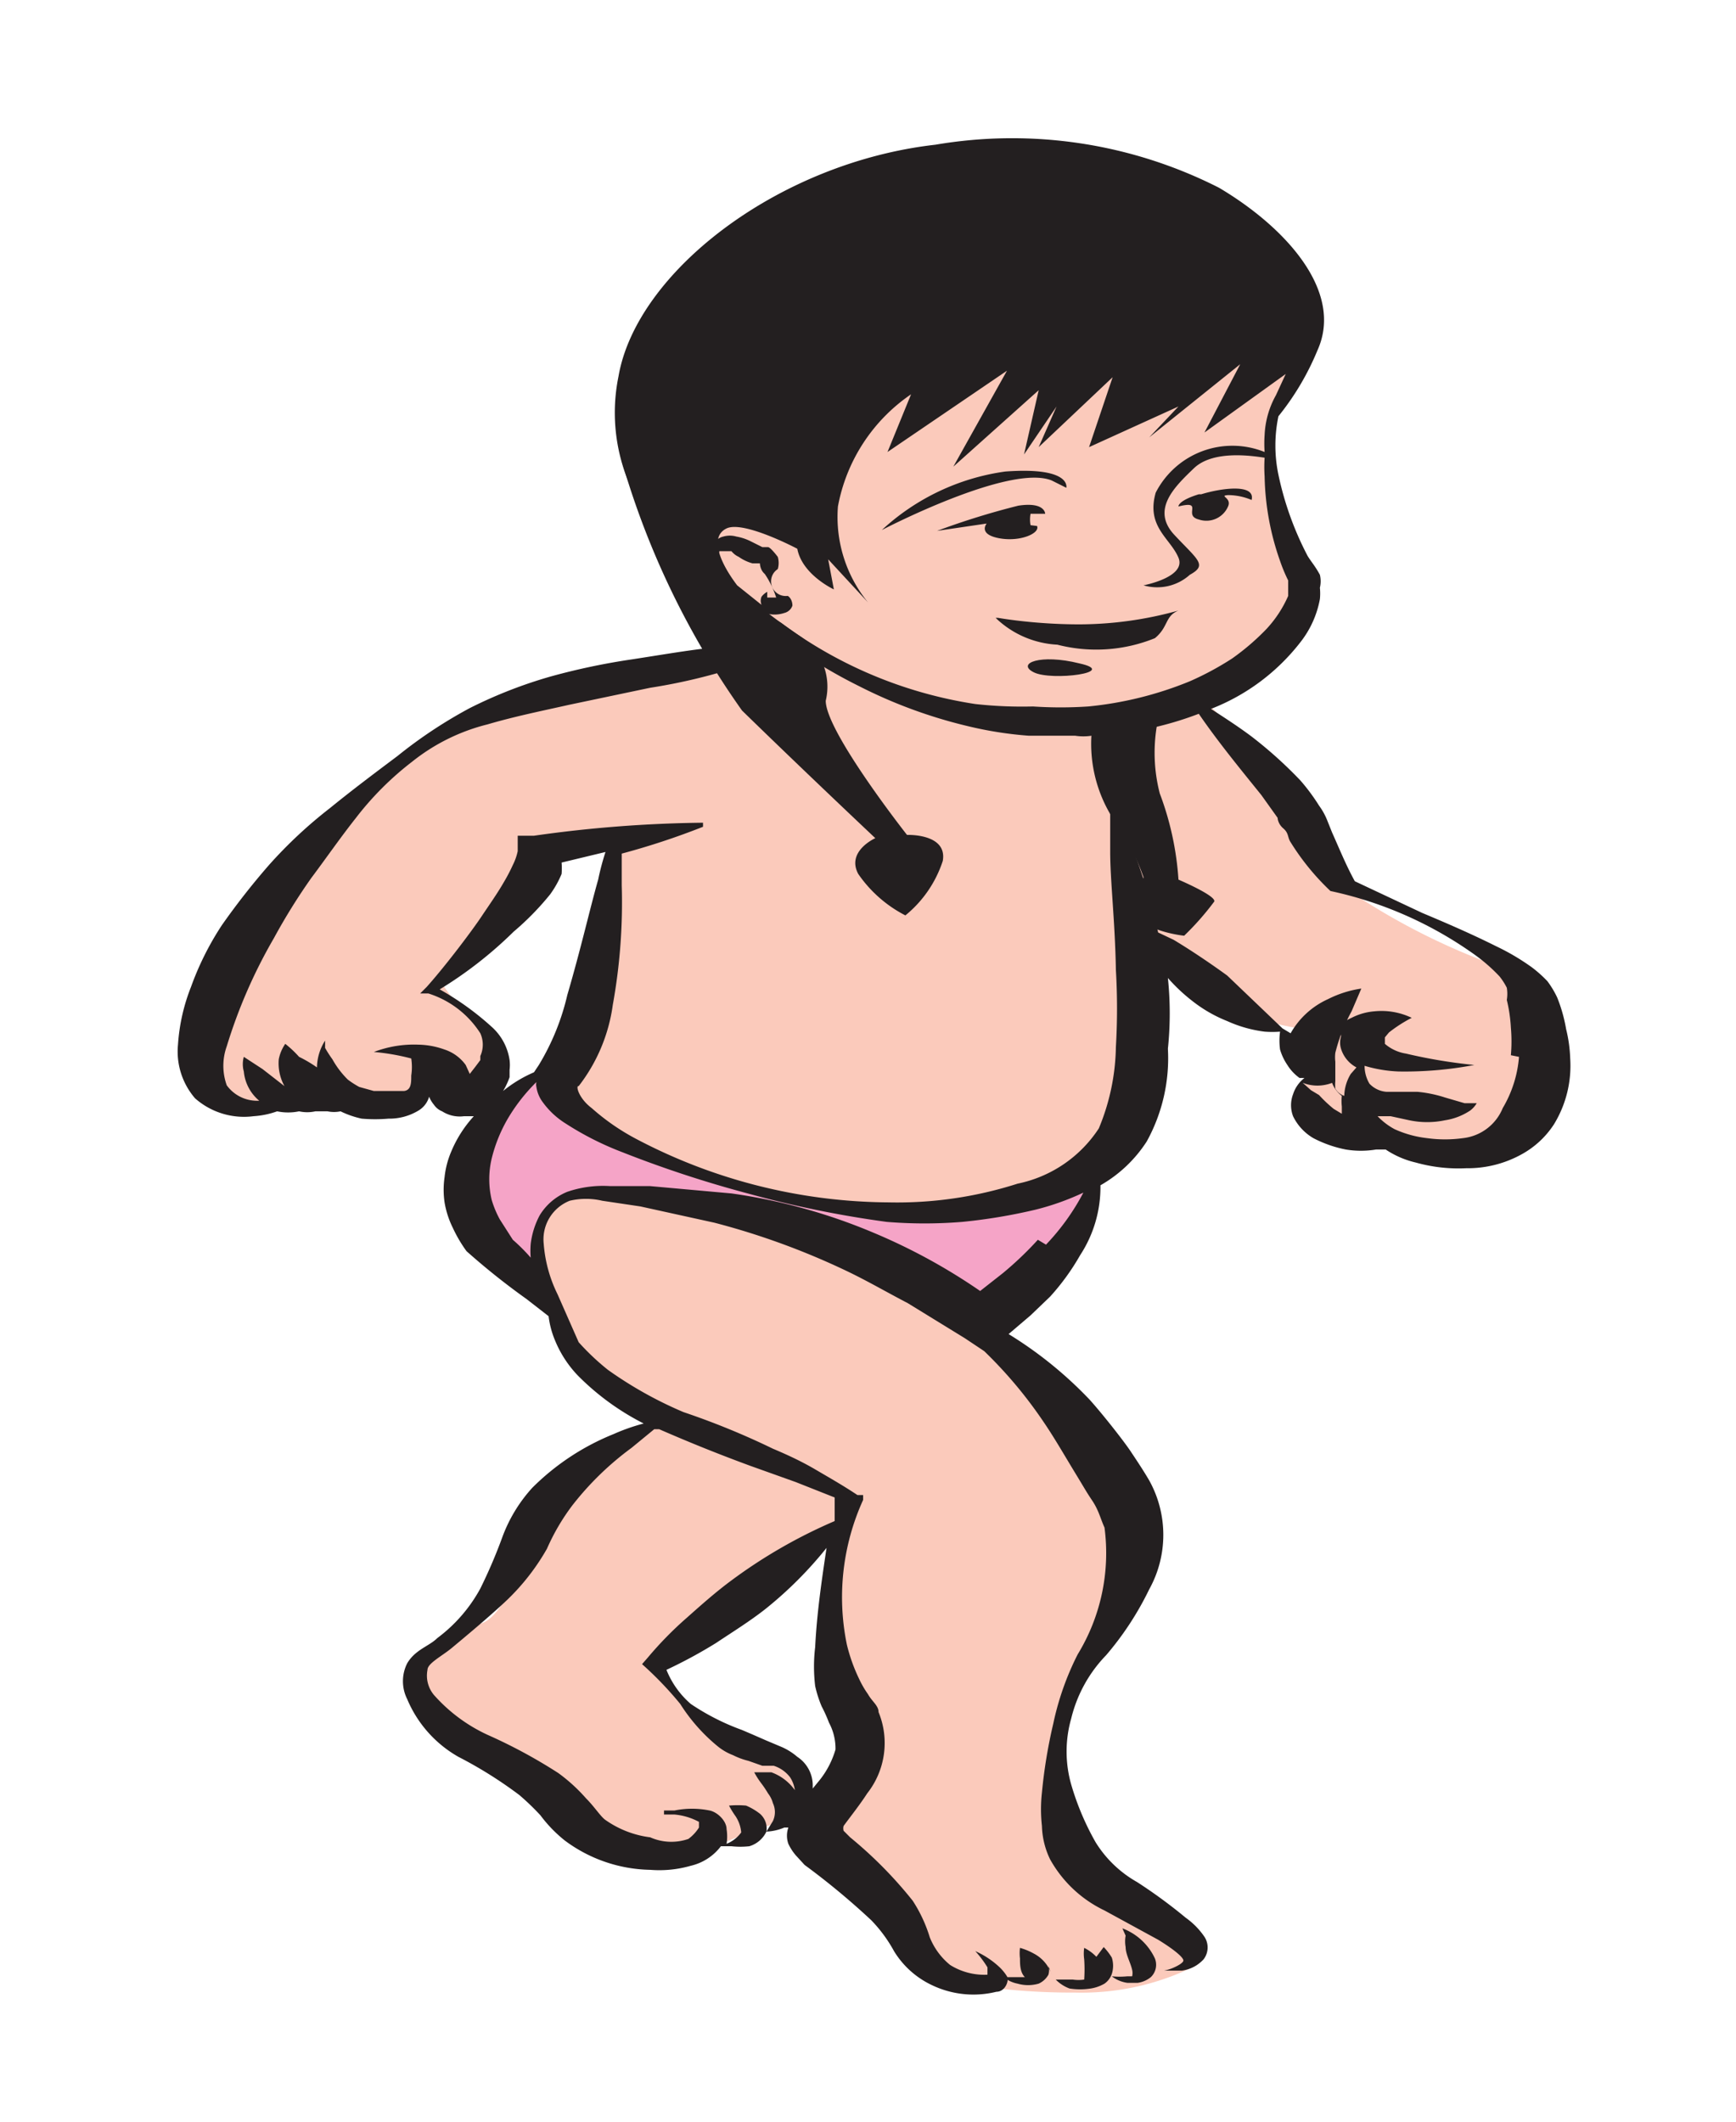 <svg id="Capa_1" data-name="Capa 1" xmlns="http://www.w3.org/2000/svg" viewBox="0 0 21.36 26.1"><defs><style>.cls-1{fill:#f5a4c7;}.cls-2{fill:#fbcabb;}.cls-3{fill:#231f20;}</style></defs><title>2-18meses</title><path class="cls-1" d="M8,12.9s-1.56.12-2,.93.21,2.05,1.44,2.54,4.73-.14,4.73-.14,1.9-1.14,1-2S8,12.9,8,12.9"/><path class="cls-2" d="M7.55,8.38S4.85,9,4.26,9.94s-1.86,2.84-1.79,3.2.27.57.67.48a5.62,5.62,0,0,1,1.1-.07l.57,0c.05,0,.47-.26.67-.21s.53.15.56-.14.12-.4-.18-.65a1.61,1.61,0,0,1-.4-.42,5.23,5.23,0,0,0,1.06-1.09c.15-.35.28-.7.38-.7s.65-.1.65-.1-.15.84-.17,1.24a10.5,10.5,0,0,1-.62,1.76A5.88,5.88,0,0,0,9,14.52a7,7,0,0,0,3.89.11,2.07,2.07,0,0,0,1.13-1c.05-.11.16-1.91.16-1.91a6.52,6.52,0,0,0,1,.7,3.5,3.5,0,0,0,1.05.26,2.27,2.27,0,0,0-.2.87,3.56,3.56,0,0,0,1.69.7c.38,0,1.48-.7,1.45-1.18a2.54,2.54,0,0,0-.61-1.14,8.26,8.26,0,0,1-2-1c-.21-.32-.75-1.17-.86-1.36a10.62,10.62,0,0,0-.93-1s1.39-1.1,1.29-1.41-.91-1.52-.15-2.33A.64.64,0,0,0,15.55,4a9.66,9.66,0,0,0-2.42-.45,11.71,11.71,0,0,0-3,.09c-.19.09-1.5,1.12-1.5,1.12S8,6.5,8.59,7s.95.8.95.8a8.19,8.19,0,0,1-2,.55"/><path class="cls-2" d="M6.64,15.38a4.45,4.45,0,0,0,.55,1.33,7.2,7.2,0,0,0,1,.75,9.74,9.74,0,0,0-1.4.93c-.22.26-.47,1.45-.87,1.58s-1.25.49-.44,1.27a7.63,7.63,0,0,0,2.6,1.58c.44.09,1.07-.29,1.33-.35s.7-.49.38-.72a10.55,10.55,0,0,0-1.24-.61,2.68,2.68,0,0,1-.45-.67S10,19,10,19a2.8,2.8,0,0,1,.33-.18,3.28,3.28,0,0,0,0,1.78c.29.62.5.93.21,1.23s-.45.41-.35.75a4.64,4.64,0,0,0,1.33,1.76,8.28,8.28,0,0,0,1.71.17,3.13,3.13,0,0,0,1.5-.34c.11-.11-.17-.46-.45-.63s-1.17-1-1.2-1.2A3.59,3.59,0,0,1,13.65,20a1.71,1.71,0,0,0,.07-2.22,13.24,13.24,0,0,0-1.81-1.76c-.67-.52-5.44-2.49-5.27-.67"/><path class="cls-3" d="M12.94,5.91l.18.09s.07-.26-.75-.2a2.8,2.8,0,0,0-1.52.72s1.57-.82,2.09-.61"/><path class="cls-3" d="M12.68,6.46a.39.39,0,0,1,0-.14h.18s0-.15-.33-.1a9.36,9.36,0,0,0-1,.31l.61-.09s-.11.13.15.18.51-.06.47-.15"/><path class="cls-3" d="M14.75,6.08c-.26.08-.25.15-.25.15.32-.08.05.11.25.16a.29.29,0,0,0,.36-.16c.05-.11-.12-.13,0-.14a.75.75,0,0,1,.29.06c.05-.2-.36-.15-.62-.07"/><path class="cls-3" d="M12.25,7.6a1.18,1.18,0,0,0,.76.33,1.92,1.92,0,0,0,1.2-.08c.17-.14.12-.27.29-.34a4.56,4.56,0,0,1-1.22.17c-.56,0-1-.08-1-.08"/><path class="cls-3" d="M13.28,8.16c-.48-.12-.78,0-.56.11s1.06,0,.56-.11"/><path class="cls-3" d="M10.54,7.38l0,0Z"/><path class="cls-3" d="M18.69,13h0a1.46,1.46,0,0,1-.2.63A.6.6,0,0,1,18,14a1.61,1.61,0,0,1-.44,0,1.32,1.32,0,0,1-.4-.11.83.83,0,0,1-.21-.16l.16,0,.23.05a1.07,1.07,0,0,0,.44,0,.77.77,0,0,0,.31-.12.32.32,0,0,0,.08-.09l-.05,0-.1,0-.24-.07a1.57,1.57,0,0,0-.34-.07h-.38a.32.32,0,0,1-.21-.1.43.43,0,0,1-.06-.22.08.08,0,0,0,0,0,1.67,1.67,0,0,0,.42.07,4.6,4.6,0,0,0,.93-.08v0a6.39,6.39,0,0,1-.84-.14.52.52,0,0,1-.26-.12s0,0,0,0h0l0-.08h0s0,0,.05-.06a1.72,1.72,0,0,1,.28-.18v0a.86.86,0,0,0-.46-.08.74.74,0,0,0-.28.08.38.38,0,0,0-.13.09l0,.06v0l0,.08a.26.26,0,0,0,0,.15.39.39,0,0,0,.19.23l-.07.08a.54.54,0,0,0-.08.27.2.2,0,0,1-.11-.09.46.46,0,0,1,0-.09s0-.06,0-.11,0-.08,0-.13a.45.45,0,0,1,0-.11,2.16,2.16,0,0,1,.2-.51l.12-.28a1.33,1.33,0,0,0-.41.13,1,1,0,0,0-.46.42l-.1-.06L15.1,12c-.22-.16-.46-.32-.66-.44l-.19-.09a8.19,8.19,0,0,0-.3-1c-.13-.34-.23-.54-.23-.54h-.06s0,.2,0,.55.06.86.07,1.45a8.08,8.08,0,0,1,0,.95,2.7,2.7,0,0,1-.21,1,1.57,1.57,0,0,1-1,.68,4.86,4.86,0,0,1-1.59.23A6.74,6.74,0,0,1,7.81,14a2.75,2.75,0,0,1-.53-.37c-.16-.12-.2-.28-.16-.27a2.09,2.09,0,0,0,.42-1,7.07,7.07,0,0,0,.11-1.47q0-.24,0-.39a9.15,9.15,0,0,0,1-.33l0-.05a15.78,15.78,0,0,0-2.08.16l-.2,0,0,.19a.7.7,0,0,1-.06.17,2.12,2.12,0,0,1-.11.21c-.08.14-.18.28-.28.43s-.42.58-.67.86l-.08.08.1,0a1.18,1.18,0,0,1,.64.49.34.34,0,0,1,0,.28l0,.05-.06.08-.07.09-.05-.11a.52.52,0,0,0-.26-.19,1,1,0,0,0-.32-.06,1.38,1.38,0,0,0-.55.09v0a2.73,2.73,0,0,1,.46.08.69.69,0,0,1,0,.21c0,.09,0,.18-.09.19H4.6l-.18-.05a1.1,1.1,0,0,1-.14-.09,1.1,1.1,0,0,1-.19-.25A1.46,1.46,0,0,1,4,12.89l0-.09a.63.63,0,0,0-.1.33v0A1.6,1.6,0,0,0,3.68,13a1.33,1.33,0,0,0-.17-.16.5.5,0,0,0-.08.19.58.58,0,0,0,.07.33l-.27-.21L3,13a.33.33,0,0,0,0,.18.53.53,0,0,0,.19.36l0,0H3.16a.46.46,0,0,1-.37-.19.71.71,0,0,1,0-.48,6.32,6.32,0,0,1,.58-1.33,7.45,7.45,0,0,1,.46-.74c.18-.24.36-.5.55-.74a3.76,3.76,0,0,1,.69-.69A2.42,2.42,0,0,1,6,8.91c.34-.1.69-.17,1-.24L8,8.46a7,7,0,0,0,1.43-.38l0,0,.2.28V8l.29.39L9.82,8a6.15,6.15,0,0,0,.75.44,6,6,0,0,0,1.33.49,4.64,4.64,0,0,0,.76.12l.38,0h.19a.66.66,0,0,0,.2,0,4.14,4.14,0,0,0,1.32-.27c.24.35.52.69.77,1l.2.28s0,.07.07.13.05.11.09.17a3,3,0,0,0,.49.6l0,0h0a4.77,4.77,0,0,1,1.77.78,2.07,2.07,0,0,1,.31.27.8.8,0,0,1,.09.14.46.46,0,0,1,0,.15,1.86,1.86,0,0,1,.05.34,1.93,1.93,0,0,1,0,.34m-2.46.43h0l-.1-.09h0a.5.5,0,0,0,.36,0,.36.36,0,0,0,.12.16.57.57,0,0,0,0,.13l0,.09-.1-.06A1.66,1.66,0,0,1,16.23,13.47Zm-3.36,1.84h0a4.22,4.22,0,0,1-.43.41l-.28.22a7.22,7.22,0,0,0-1.32-.72A7,7,0,0,0,9,14.68l-1-.09-.49,0a1.36,1.36,0,0,0-.53.07.71.71,0,0,0-.34.29,1,1,0,0,0-.11.35,1,1,0,0,0,0,.17,2.28,2.28,0,0,0-.22-.22L6.15,15a1.22,1.22,0,0,1-.1-.24,1.1,1.1,0,0,1,0-.51,1.84,1.84,0,0,1,.21-.51,2.21,2.21,0,0,1,.34-.43.13.13,0,0,0,0,.06.41.41,0,0,0,.08.19,1,1,0,0,0,.28.26,3.72,3.72,0,0,0,.69.35,14.07,14.07,0,0,0,1.55.51,12.93,12.93,0,0,0,1.71.35,5.71,5.71,0,0,0,.93,0,6.76,6.76,0,0,0,.9-.15,3.19,3.19,0,0,0,.59-.21A2.82,2.82,0,0,1,12.87,15.31ZM6.77,11h0a1.23,1.23,0,0,0,.14-.25.89.89,0,0,0,0-.14l.54-.13a3.19,3.19,0,0,0-.09.34c-.1.35-.21.84-.38,1.42a2.94,2.94,0,0,1-.35.86l-.06.09h0a1.6,1.6,0,0,0-.38.23.91.91,0,0,0,.08-.17l0-.09a.49.49,0,0,0,0-.12.68.68,0,0,0-.21-.4,3.49,3.49,0,0,0-.65-.47,5,5,0,0,0,.91-.71A3.39,3.39,0,0,0,6.77,11Zm-.93,2.41Zm-.25,0ZM9.15,7.68h0l.16.22-.06,0-.1,0Zm6.6-.78h0a1.94,1.94,0,0,0,.1.24c0,.05,0,.06,0,.09l0,.1a1.45,1.45,0,0,1-.27.41,2.94,2.94,0,0,1-.42.36,3.66,3.66,0,0,1-.52.28,4.41,4.41,0,0,1-1.25.31,5.08,5.08,0,0,1-.68,0A5.2,5.2,0,0,1,12,8.66a5.34,5.34,0,0,1-2.39-1h0a2.12,2.12,0,0,1-.2-.12.38.38,0,0,0,.24,0,.14.14,0,0,0,.1-.09c0-.08-.05-.12-.06-.12A.18.18,0,0,1,9.57,7a.27.27,0,0,0,0-.15s-.09-.12-.12-.12l-.07,0-.14-.07a.63.63,0,0,0-.18-.06.29.29,0,0,0-.16,0,.17.17,0,0,0-.11.08.15.15,0,0,0,0,.1.23.23,0,0,0,.06.07h0l0-.07s0,0,0,0,0,0,0,0H9a.25.25,0,0,0,.09.07.54.54,0,0,0,.17.08l.09,0s0,0,0,0,0,.08.06.13a1.11,1.11,0,0,1,.14.29s0,0,0,0,0,0,0,0H9.44s0,0,0,0l0,0,0-.07h0a.22.22,0,0,0-.07.06.13.13,0,0,0,0,.1s0,0,0,0l-.3-.24c-.22-.29-.34-.6-.13-.7s.87.25.87.25c.06.32.45.5.45.5l-.07-.37.49.53a1.66,1.66,0,0,1-.37-1.18,2.14,2.14,0,0,1,.9-1.38l-.29.71,1.47-1-.66,1.18,1.05-.94-.18.79L13,5l-.22.5.91-.86-.29.86L14.5,5l-.36.38,1.12-.9-.44.84,1-.72-.12.26a1.1,1.1,0,0,0-.14.49,1.48,1.48,0,0,0,0,.21,1.06,1.06,0,0,0-1.34.5c-.12.42.18.56.28.8s-.43.34-.43.34a.6.6,0,0,0,.57-.13c.22-.12.1-.18-.19-.49s0-.59.24-.82.73-.15.87-.13a1.76,1.76,0,0,0,0,.23A3.29,3.29,0,0,0,15.75,6.9ZM10.28,21.52h0a1.09,1.09,0,0,1-.19.37L10,22s0,0,0-.05a.42.42,0,0,0-.19-.34.76.76,0,0,0-.19-.12l-.19-.08-.16-.07-.14-.06a2.87,2.87,0,0,1-.63-.32,1.09,1.09,0,0,1-.3-.42,5.92,5.92,0,0,0,.61-.33c.21-.14.42-.27.61-.42a4.83,4.83,0,0,0,.75-.75c-.06.4-.12.81-.14,1.22a2,2,0,0,0,0,.48,1.44,1.44,0,0,0,.08.25,1.76,1.76,0,0,1,.09.2A.67.67,0,0,1,10.28,21.52Zm-.46.68Zm9.45-9.54a1.9,1.9,0,0,0-.11-.39,1.16,1.16,0,0,0-.12-.2,1.54,1.54,0,0,0-.19-.17,2.82,2.82,0,0,0-.44-.26c-.3-.15-.6-.28-.91-.41l-.83-.39c-.11-.2-.19-.4-.28-.6l-.06-.15a.81.81,0,0,0-.1-.18A2.42,2.42,0,0,0,16,9.6a5.22,5.22,0,0,0-.6-.54c-.16-.12-.33-.23-.5-.34h0A2.57,2.57,0,0,0,16,7.9a1.21,1.21,0,0,0,.24-.53.66.66,0,0,0,0-.14.34.34,0,0,0,0-.16c-.06-.11-.1-.15-.15-.23a3.86,3.86,0,0,1-.36-1,1.75,1.75,0,0,1,0-.72,3.27,3.27,0,0,0,.48-.81c.33-.73-.4-1.52-1.21-2a5.62,5.62,0,0,0-3.49-.53C9.57,2,7.83,3.35,7.61,4.63a2.23,2.23,0,0,0,.46,1.86l0,.06a3.15,3.15,0,0,0,.24.3c.18.28.58.87.74,1.1-.31,0-.75.08-1.27.16a8.26,8.26,0,0,0-1,.21,5.68,5.68,0,0,0-1,.39,5.73,5.73,0,0,0-.89.59c-.28.21-.56.42-.83.64a5.59,5.59,0,0,0-.75.7,8.88,8.88,0,0,0-.58.74,3.59,3.59,0,0,0-.38.76,2.34,2.34,0,0,0-.16.71.88.88,0,0,0,.21.66.91.91,0,0,0,.72.22,1.05,1.05,0,0,0,.29-.06.66.66,0,0,0,.27,0,.46.46,0,0,0,.2,0l.15,0a.39.39,0,0,0,.16,0,1.14,1.14,0,0,0,.26.09,1.9,1.9,0,0,0,.33,0,.69.69,0,0,0,.37-.1.29.29,0,0,0,.13-.17.37.37,0,0,0,.06.1.22.22,0,0,0,.1.08.4.4,0,0,0,.27.06l.12,0a1.49,1.49,0,0,0-.28.44,1.09,1.09,0,0,0-.08.31,1.08,1.08,0,0,0,0,.31,1.12,1.12,0,0,0,.1.31,1.69,1.69,0,0,0,.17.29h0l0,0a8.7,8.7,0,0,0,.74.59l.27.21a1.11,1.11,0,0,0,.08.3,1.38,1.38,0,0,0,.28.43,3.13,3.13,0,0,0,.81.59,2.41,2.41,0,0,0-.37.13,3,3,0,0,0-1,.66,1.85,1.85,0,0,0-.37.61,6.27,6.27,0,0,1-.27.63,1.88,1.88,0,0,1-.53.61c-.1.1-.27.14-.37.31a.49.49,0,0,0,0,.44,1.47,1.47,0,0,0,.63.71,5.2,5.2,0,0,1,.75.47,3.07,3.07,0,0,1,.26.25,1.67,1.67,0,0,0,.3.31A1.81,1.81,0,0,0,8,23a1.4,1.4,0,0,0,.5-.05.65.65,0,0,0,.37-.24H9a1,1,0,0,0,.22,0,.34.34,0,0,0,.21-.18.24.24,0,0,0-.08-.22.75.75,0,0,0-.17-.1,1.13,1.13,0,0,0-.21,0,1.08,1.08,0,0,0,.08.13.43.43,0,0,1,.07.2.41.41,0,0,1-.18.14l0,0a.58.58,0,0,0,0-.18c0-.1-.11-.21-.21-.23a1.09,1.09,0,0,0-.43,0H8.17v.05l.13,0a.78.78,0,0,1,.3.09s0,0,0,.07a.51.51,0,0,1-.13.14A.64.64,0,0,1,8,22.6a1.22,1.22,0,0,1-.56-.22c-.06-.05-.13-.16-.23-.26a2.09,2.09,0,0,0-.34-.31A6.37,6.37,0,0,0,6,21.34a2,2,0,0,1-.66-.49.37.37,0,0,1-.08-.31c0-.08.18-.17.3-.27s.47-.39.68-.59a2.76,2.76,0,0,0,.49-.63,2.64,2.64,0,0,1,.31-.53,3.68,3.68,0,0,1,.73-.71l.28-.23.06,0c.39.17.74.31,1.12.45l.56.2.48.19c0,.1,0,.19,0,.29A6.29,6.29,0,0,0,9,19.44c-.19.14-.37.3-.55.46a4.43,4.43,0,0,0-.48.49l-.07.08,0,0a4.3,4.3,0,0,1,.47.49,2.18,2.18,0,0,0,.46.52.68.68,0,0,0,.19.11.89.89,0,0,0,.19.07l.17.06.14,0a.41.41,0,0,1,.2.14.38.38,0,0,1,.06.16.61.61,0,0,0-.29-.22l-.15,0H9.28a1,1,0,0,0,.09.14,1.25,1.25,0,0,1,.08.12.34.34,0,0,1,.06.12.26.26,0,0,1,0,.22l-.08.13a.63.63,0,0,0,.22-.05l.05,0a.3.3,0,0,0,0,.2.63.63,0,0,0,.09.14l.11.12a9,9,0,0,1,.82.68A1.75,1.75,0,0,1,11,24a1.09,1.09,0,0,0,.47.42,1.18,1.18,0,0,0,.79.08c.11,0,.16-.14.13-.19a.58.58,0,0,0-.1-.12A1.07,1.07,0,0,0,12,24l0,0a1.3,1.3,0,0,1,.15.2s0,.06,0,.09,0,0,0,0a.79.79,0,0,1-.46-.12.84.84,0,0,1-.25-.34,1.76,1.76,0,0,0-.21-.45,5.18,5.18,0,0,0-.77-.78l-.08-.08s0,0,0,0a.11.11,0,0,1,0-.06c.08-.11.2-.26.29-.4a1,1,0,0,0,.14-1c0-.08-.08-.13-.13-.22a1.18,1.18,0,0,1-.11-.19,2.1,2.1,0,0,1-.15-.42,2.89,2.89,0,0,1,.2-1.78l0-.06-.07,0c-.18-.12-.34-.21-.51-.31s-.34-.18-.53-.26a9.41,9.41,0,0,0-1.1-.45,4.88,4.88,0,0,1-.93-.52,2.94,2.94,0,0,1-.36-.34l0,0-.26-.59a1.69,1.69,0,0,1-.17-.62.51.51,0,0,1,.32-.53.87.87,0,0,1,.4,0l.47.07.91.2a9.09,9.09,0,0,1,1.64.6c.25.12.49.26.74.39l.7.43.24.16,0,0a5.42,5.42,0,0,1,.73.87c.13.19.25.4.39.63s.13.22.21.34.1.22.15.33a2.39,2.39,0,0,1-.33,1.56,3.45,3.45,0,0,0-.3.85,6.27,6.27,0,0,0-.14.85,1.85,1.85,0,0,0,0,.41,1,1,0,0,0,.1.41,1.51,1.51,0,0,0,.67.63l.66.36c.18.11.32.22.31.26s-.16.11-.24.12l-.14,0v0l.16,0h.2a.44.44,0,0,0,.27-.14.24.24,0,0,0,0-.29.92.92,0,0,0-.22-.22,6.24,6.24,0,0,0-.6-.44,1.42,1.42,0,0,1-.51-.49,3.3,3.3,0,0,1-.3-.71,1.48,1.48,0,0,1,0-.81,1.69,1.69,0,0,1,.43-.78,3.76,3.76,0,0,0,.53-.81,1.38,1.38,0,0,0,0-1.34c-.07-.12-.15-.24-.23-.36s-.33-.44-.5-.63a4.93,4.93,0,0,0-1-.81h0l.27-.23.24-.23a2.86,2.86,0,0,0,.37-.51,1.53,1.53,0,0,0,.25-.86h0a1.65,1.65,0,0,0,.57-.54,2.12,2.12,0,0,0,.26-1.14,4.2,4.2,0,0,0,0-.87,2.16,2.16,0,0,0,.31.29,1.71,1.71,0,0,0,.42.24,1.59,1.59,0,0,0,.46.13,1.23,1.23,0,0,0,.19,0h0a.81.81,0,0,0,0,.22.67.67,0,0,0,.09.19.56.56,0,0,0,.15.16s0,0,.06,0a.41.41,0,0,0-.14.2.38.38,0,0,0,0,.27.63.63,0,0,0,.25.27,1.47,1.47,0,0,0,.4.14,1.14,1.14,0,0,0,.37,0l.12,0a1.12,1.12,0,0,0,.37.16,1.94,1.94,0,0,0,.62.07,1.37,1.37,0,0,0,.68-.17,1.11,1.11,0,0,0,.4-.37,1.38,1.38,0,0,0,.2-.81A1.72,1.72,0,0,0,19.27,12.66Z"/><path class="cls-3" d="M17.15,12.57v0h0v0"/><path class="cls-3" d="M17.1,12.68h0"/><path class="cls-3" d="M12.94,24.29a.45.45,0,0,0-.22-.26.78.78,0,0,0-.17-.07.53.53,0,0,0,0,.13c0,.07,0,.17.06.23s0,0,0,0,0,0-.08,0l-.18,0a.38.38,0,0,0,.17.08.47.47,0,0,0,.26,0,.26.26,0,0,0,.12-.11.2.2,0,0,0,0-.11"/><path class="cls-3" d="M13.49,24.07a.54.54,0,0,0-.15-.11.49.49,0,0,0,0,.14,1.81,1.81,0,0,1,0,.25s0,0,0,0a.49.49,0,0,1-.14,0h-.21a.46.46,0,0,0,.17.11.84.84,0,0,0,.26,0,.49.49,0,0,0,.17-.06.24.24,0,0,0,.09-.12.33.33,0,0,0,0-.2.73.73,0,0,0-.1-.13"/><path class="cls-3" d="M13.85,23.81a.38.38,0,0,0,0,.14c0,.09.06.19.08.28a.17.17,0,0,1,0,.08s0,0-.06,0a1,1,0,0,1-.19,0,.4.4,0,0,0,.19.08H14a.33.33,0,0,0,.16-.07.21.21,0,0,0,.05-.23.72.72,0,0,0-.4-.37"/><path class="cls-3" d="M7.65,5.67A10.16,10.16,0,0,0,9.13,8.74c.79.77,1.64,1.57,1.64,1.57s-.36.16-.21.44a1.58,1.58,0,0,0,.58.51,1.44,1.44,0,0,0,.46-.67c.06-.34-.44-.32-.44-.32s-1-1.27-1-1.65a.74.74,0,0,0-.31-.79A8.53,8.53,0,0,1,7.65,5.67"/><path class="cls-3" d="M14.27,8.76a2,2,0,0,0,0,1,3.67,3.67,0,0,1,.23,1.06s.47.2.44.27a3.4,3.4,0,0,1-.37.42s-.68-.07-.59-.4l.09-.32a3,3,0,0,0-.4-.76,1.71,1.71,0,0,1-.24-1Z"/></svg>